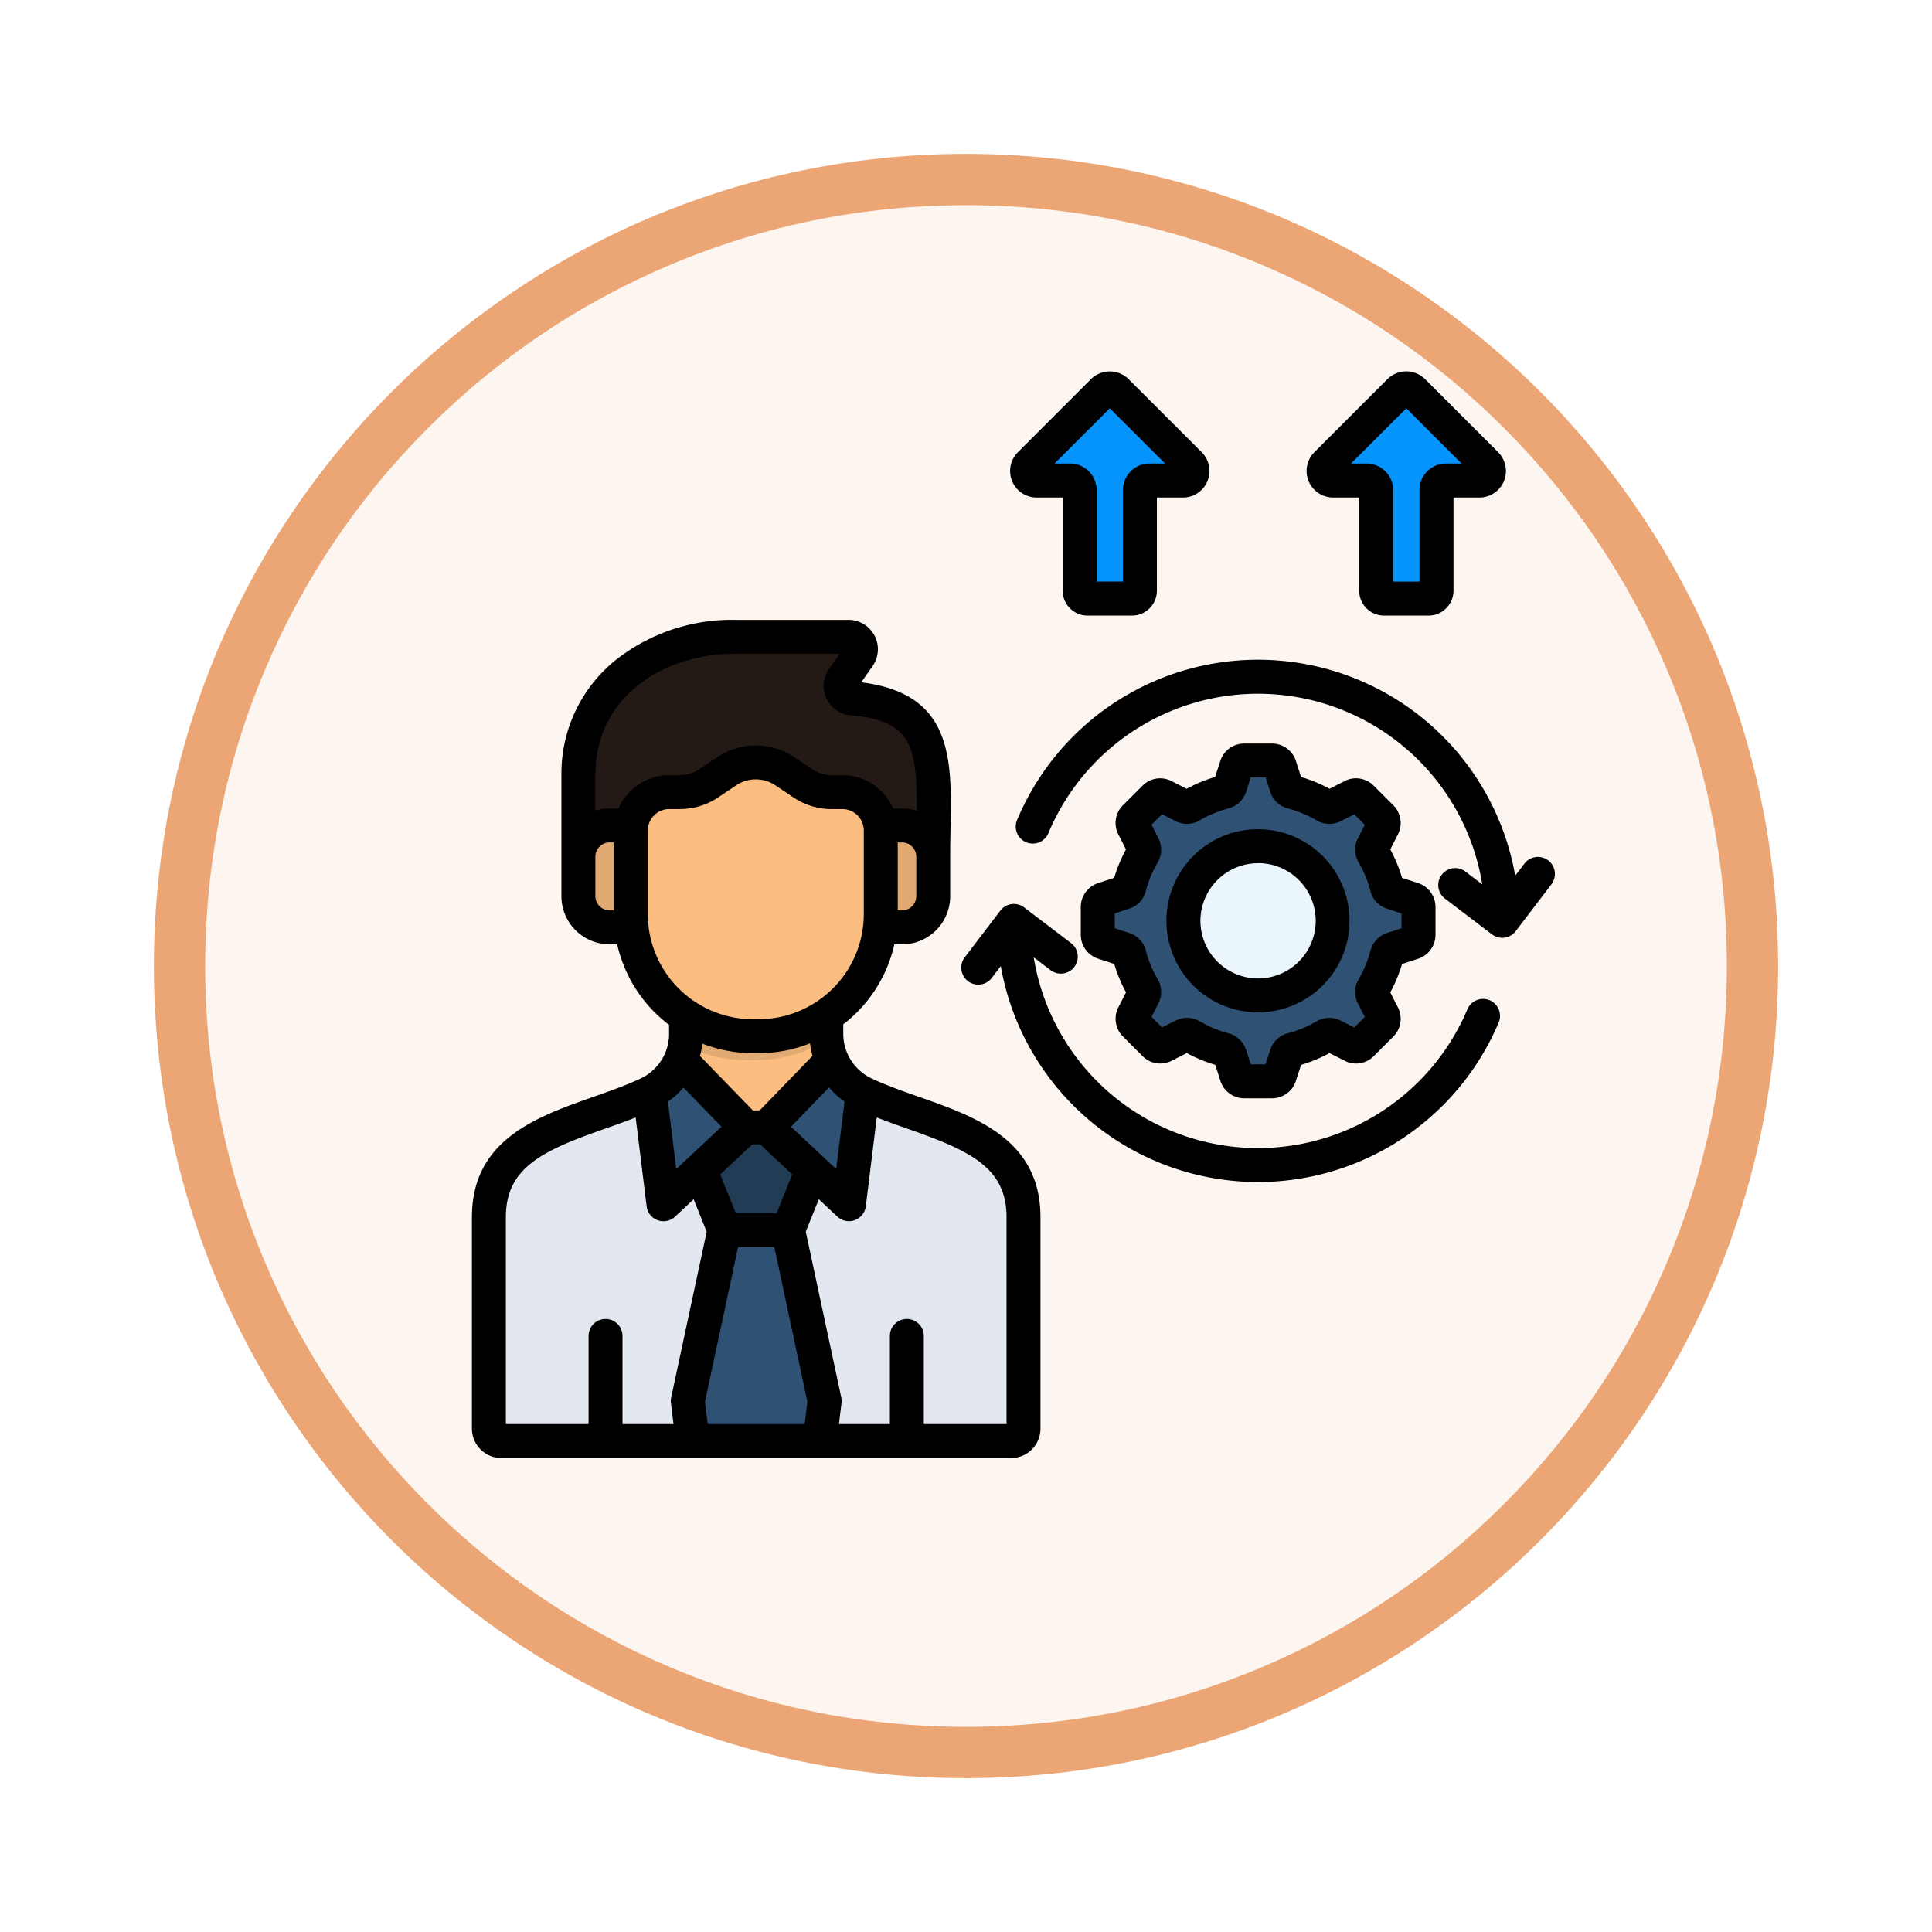 <svg xmlns="http://www.w3.org/2000/svg" xmlns:xlink="http://www.w3.org/1999/xlink" width="113" height="113" viewBox="0 0 113 113">
  <defs>
    <filter id="Trazado_982547" x="0" y="0" width="113" height="113" filterUnits="userSpaceOnUse">
      <feOffset dy="3" input="SourceAlpha"/>
      <feGaussianBlur stdDeviation="3" result="blur"/>
      <feFlood flood-opacity="0.161"/>
      <feComposite operator="in" in2="blur"/>
      <feComposite in="SourceGraphic"/>
    </filter>
  </defs>
  <g id="Grupo_1224281" data-name="Grupo 1224281" transform="translate(-5995.964 -1253.751)">
    <g id="Grupo_1224088" data-name="Grupo 1224088" transform="translate(5321.965 -3321.317)">
      <g id="Grupo_1223184" data-name="Grupo 1223184" transform="translate(683 4581.069)">
        <g id="Grupo_1211216" data-name="Grupo 1211216" transform="translate(0)">
          <g id="Grupo_1210737" data-name="Grupo 1210737">
            <g id="Grupo_1210537" data-name="Grupo 1210537">
              <g id="Grupo_1164202" data-name="Grupo 1164202">
                <g id="Grupo_1158168" data-name="Grupo 1158168">
                  <g id="Grupo_1152576" data-name="Grupo 1152576">
                    <g id="Grupo_1148633" data-name="Grupo 1148633">
                      <g id="Grupo_1148525" data-name="Grupo 1148525">
                        <g transform="matrix(1, 0, 0, 1, -9, -6)" filter="url(#Trazado_982547)">
                          <g id="Trazado_982547-2" data-name="Trazado 982547" transform="translate(9 6)" fill="#fcf5f0">
                            <path d="M 47.5 93.5 C 41.289 93.5 35.265 92.284 29.595 89.886 C 24.118 87.569 19.198 84.252 14.973 80.027 C 10.748 75.802 7.431 70.882 5.114 65.405 C 2.716 59.735 1.5 53.711 1.5 47.5 C 1.5 41.289 2.716 35.265 5.114 29.595 C 7.431 24.118 10.748 19.198 14.973 14.973 C 19.198 10.748 24.118 7.431 29.595 5.114 C 35.265 2.716 41.289 1.5 47.5 1.5 C 53.711 1.5 59.735 2.716 65.405 5.114 C 70.882 7.431 75.802 10.748 80.027 14.973 C 84.252 19.198 87.569 24.118 89.886 29.595 C 92.284 35.265 93.5 41.289 93.5 47.5 C 93.5 53.711 92.284 59.735 89.886 65.405 C 87.569 70.882 84.252 75.802 80.027 80.027 C 75.802 84.252 70.882 87.569 65.405 89.886 C 59.735 92.284 53.711 93.5 47.5 93.5 Z" stroke="none"/>
                            <path d="M 47.5 3 C 41.491 3 35.664 4.176 30.18 6.496 C 24.881 8.737 20.122 11.946 16.034 16.034 C 11.946 20.122 8.737 24.881 6.496 30.18 C 4.176 35.664 3 41.491 3 47.5 C 3 53.509 4.176 59.336 6.496 64.82 C 8.737 70.119 11.946 74.878 16.034 78.966 C 20.122 83.054 24.881 86.263 30.18 88.504 C 35.664 90.824 41.491 92 47.5 92 C 53.509 92 59.336 90.824 64.82 88.504 C 70.119 86.263 74.878 83.054 78.966 78.966 C 83.054 74.878 86.263 70.119 88.504 64.82 C 90.824 59.336 92 53.509 92 47.5 C 92 41.491 90.824 35.664 88.504 30.18 C 86.263 24.881 83.054 20.122 78.966 16.034 C 74.878 11.946 70.119 8.737 64.82 6.496 C 59.336 4.176 53.509 3 47.5 3 M 47.5 -7.62939453125e-06 C 73.734 -7.62939453125e-06 95 21.266 95 47.5 C 95 73.734 73.734 95 47.5 95 C 21.266 95 -7.62939453125e-06 73.734 -7.62939453125e-06 47.5 C -7.62939453125e-06 21.266 21.266 -7.62939453125e-06 47.5 -7.62939453125e-06 Z" stroke="none" fill="#eca675"/>
                          </g>
                        </g>
                      </g>
                    </g>
                  </g>
                </g>
              </g>
            </g>
          </g>
        </g>
      </g>
    </g>
    <g id="professional-development_16648066" transform="translate(6022.786 1275.461)">
      <path id="Trazado_1180580" data-name="Trazado 1180580" d="M9.837,376.65V362.371a4.682,4.682,0,0,1,1.21-3.321,4.979,4.979,0,0,0-3.038,4.676v12.2a.721.721,0,0,0,.719.719H9.837Z" transform="translate(-6.333 -314.468)" fill="#cbd0d8" fill-rule="evenodd"/>
      <g id="Grupo_1224280" data-name="Grupo 1224280" transform="translate(1.677 1.398)">
        <g id="Grupo_1224279" data-name="Grupo 1224279" transform="translate(0 14.347)">
          <path id="Trazado_1180581" data-name="Trazado 1180581" d="M49.631,139.44H70.117c0-4.973.785-8.661-4.687-9.135a.718.718,0,0,1-.529-1.131l.91-1.292a.718.718,0,0,0-.586-1.132H58.636c-4.656,0-9.006,2.972-9.006,7.973v4.717Z" transform="translate(-44.463 -126.75)" fill="#231915" fill-rule="evenodd"/>
          <path id="Trazado_1180582" data-name="Trazado 1180582" d="M51.436,214.51h16.9a1.8,1.8,0,0,1,1.8,1.8v2.29a1.8,1.8,0,0,1-1.8,1.8h-16.9a1.8,1.8,0,0,1-1.8-1.8v-2.29A1.8,1.8,0,0,1,51.436,214.51Z" transform="translate(-44.472 -203.616)" fill="#e2aa73" fill-rule="evenodd"/>
          <path id="Trazado_1180583" data-name="Trazado 1180583" d="M19.394,285.63h8.1v3.157a3.818,3.818,0,0,0,2.253,3.532c3.8,1.773,9.131,2.185,9.131,7.1v12.2a.721.721,0,0,1-.719.719H8.729a.721.721,0,0,1-.719-.719v-12.2c0-4.918,5.334-5.332,9.131-7.1a3.823,3.823,0,0,0,2.253-3.532Z" transform="translate(-8.01 -265.907)" fill="#e2e7f0" fill-rule="evenodd"/>
          <path id="Trazado_1180584" data-name="Trazado 1180584" d="M97.487,285.63h8.1v3.157a3.94,3.94,0,0,0,.317,1.568v4.162H97.17v-4.162a3.97,3.97,0,0,0,.317-1.568Z" transform="translate(-86.102 -265.907)" fill="#fbbd80" fill-rule="evenodd"/>
          <path id="Trazado_1180585" data-name="Trazado 1180585" d="M99.256,285.63h8.1v3.157a4.115,4.115,0,0,0,.058.7,8.481,8.481,0,0,1-3.961.978h-.341a8.439,8.439,0,0,1-3.92-.958,4.11,4.11,0,0,0,.065-.716V285.63Z" transform="translate(-87.871 -265.907)" fill="#e2aa73" fill-rule="evenodd"/>
          <path id="Trazado_1180586" data-name="Trazado 1180586" d="M82.957,185.709l1,.664a2.937,2.937,0,0,0,1.708.518h.583a2.225,2.225,0,0,1,2.22,2.222v4.823a7.066,7.066,0,0,1-7.046,7.046h-.341a7.066,7.066,0,0,1-7.046-7.046v-4.823a2.227,2.227,0,0,1,2.222-2.222h.58a2.945,2.945,0,0,0,1.711-.518l1-.664A3.027,3.027,0,0,1,82.957,185.709Z" transform="translate(-65.835 -177.927)" fill="#fbbd80" fill-rule="evenodd"/>
          <path id="Trazado_1180587" data-name="Trazado 1180587" d="M104.471,382.65l-1.837,2.5-2.114,9.861.283,2.314h7.331l.287-2.314-2.113-9.861Z" transform="translate(-89.036 -350.884)" fill="#2f5274" fill-rule="evenodd"/>
          <path id="Trazado_1180588" data-name="Trazado 1180588" d="M106.707,354.91l-2.4,5.939h-3.674l-2.4-5.939h8.467Z" transform="translate(-87.039 -326.587)" fill="#223c55" fill-rule="evenodd"/>
          <path id="Trazado_1180589" data-name="Trazado 1180589" d="M82.81,325.578a3.8,3.8,0,0,0,1.783-1.888l3.753,3.875L83.6,332.011Z" transform="translate(-73.525 -299.243)" fill="#2f5274" fill-rule="evenodd"/>
          <path id="Trazado_1180590" data-name="Trazado 1180590" d="M142.825,325.578a3.8,3.8,0,0,1-1.783-1.888l-3.753,3.875,4.742,4.445Z" transform="translate(-121.242 -299.243)" fill="#2f5274" fill-rule="evenodd"/>
          <path id="Trazado_1180591" data-name="Trazado 1180591" d="M302.409,200.976a7.64,7.64,0,0,0,1.909-.794.464.464,0,0,1,.453-.01l1.111.566a.463.463,0,0,0,.549-.088l1.128-1.128a.46.46,0,0,0,.086-.545l-.566-1.115a.451.451,0,0,1,.014-.449,7.705,7.705,0,0,0,.791-1.912.466.466,0,0,1,.31-.328l1.187-.385a.469.469,0,0,0,.328-.449v-1.6a.467.467,0,0,0-.328-.449l-1.187-.385a.464.464,0,0,1-.31-.328,7.686,7.686,0,0,0-.791-1.912.451.451,0,0,1-.014-.449l.566-1.115a.46.46,0,0,0-.086-.545l-1.128-1.132a.466.466,0,0,0-.549-.086l-1.111.566a.467.467,0,0,1-.453-.01,7.484,7.484,0,0,0-1.909-.794.46.46,0,0,1-.33-.31l-.385-1.187a.465.465,0,0,0-.447-.328h-1.6a.462.462,0,0,0-.447.328l-.385,1.187a.461.461,0,0,1-.33.31,7.5,7.5,0,0,0-1.909.794.464.464,0,0,1-.453.01l-1.111-.566a.465.465,0,0,0-.549.086l-1.128,1.132a.464.464,0,0,0-.088.545l.57,1.115a.46.46,0,0,1-.014.449,7.706,7.706,0,0,0-.791,1.912.466.466,0,0,1-.31.328l-1.189.385a.466.466,0,0,0-.324.449v1.6a.465.465,0,0,0,.324.449l1.189.385a.452.452,0,0,1,.307.328,7.789,7.789,0,0,0,.794,1.912.46.46,0,0,1,.014.449l-.57,1.115a.466.466,0,0,0,.088.545l1.128,1.128a.46.46,0,0,0,.549.088l1.111-.566a.46.46,0,0,1,.449.01,7.716,7.716,0,0,0,1.912.794.46.46,0,0,1,.33.31l.385,1.187a.458.458,0,0,0,.447.324h1.6a.463.463,0,0,0,.447-.324l.385-1.187A.462.462,0,0,1,302.409,200.976Z" transform="translate(-256.037 -177.139)" fill="#2f5274" fill-rule="evenodd"/>
          <path id="Trazado_1180592" data-name="Trazado 1180592" d="M335.375,232.79a4.305,4.305,0,1,0-4.305-4.305A4.315,4.315,0,0,0,335.375,232.79Z" transform="translate(-290.967 -212.086)" fill="#ebf5fc" fill-rule="evenodd"/>
        </g>
        <path id="Trazado_1180593" data-name="Trazado 1180593" d="M264.857,22.858V17.05a.554.554,0,0,1,.552-.552h1.929a.543.543,0,0,0,.511-.341.551.551,0,0,0-.119-.6l-4.223-4.219a.554.554,0,0,0-.781,0l-4.219,4.219a.551.551,0,0,0-.119.6.545.545,0,0,0,.511.341h1.929a.554.554,0,0,1,.552.552v5.808a.457.457,0,0,0,.457.457H264.4a.456.456,0,0,0,.456-.457Z" transform="translate(-227.27 -11.172)" fill="#0593fc"/>
        <path id="Trazado_1180594" data-name="Trazado 1180594" d="M402.775,22.858V17.05a.554.554,0,0,1,.552-.552h1.929a.544.544,0,0,0,.511-.341.551.551,0,0,0-.119-.6l-4.223-4.219a.554.554,0,0,0-.781,0l-4.219,4.219a.554.554,0,0,0,.392.945h1.929a.554.554,0,0,1,.552.552v5.808a.456.456,0,0,0,.453.457h2.567A.456.456,0,0,0,402.775,22.858Z" transform="translate(-348.066 -11.172)" fill="#0593fc"/>
        <path id="Trazado_1180595" data-name="Trazado 1180595" d="M335.917,232.757a4.306,4.306,0,0,1,0-8.545,4.864,4.864,0,0,0-.542-.031,4.305,4.305,0,1,0,0,8.61A4.118,4.118,0,0,0,335.917,232.757Z" transform="translate(-290.967 -197.738)" fill="#cbd0d8" fill-rule="evenodd"/>
        <path id="Trazado_1180596" data-name="Trazado 1180596" d="M263.6,11.425l-.092-.092a.554.554,0,0,0-.781,0l-4.219,4.219a.551.551,0,0,0-.119.6.545.545,0,0,0,.511.341h.958a.539.539,0,0,1-.508-.341.546.546,0,0,1,.119-.6ZM260.829,16.5a.554.554,0,0,1,.552.552v5.808a.457.457,0,0,0,.457.457h.958a.46.46,0,0,1-.457-.457V17.05a.553.553,0,0,0-.552-.552Z" transform="translate(-227.27 -11.172)" fill="#0584e3"/>
        <path id="Trazado_1180597" data-name="Trazado 1180597" d="M401.518,11.425l-.092-.092a.554.554,0,0,0-.781,0l-4.219,4.219a.554.554,0,0,0,.392.945h.958a.554.554,0,0,1-.389-.945ZM398.747,16.5a.554.554,0,0,1,.552.552v5.808a.456.456,0,0,0,.453.457h.961a.457.457,0,0,1-.457-.457V17.05a.554.554,0,0,0-.552-.552Z" transform="translate(-348.066 -11.172)" fill="#0584e3"/>
      </g>
      <path id="Trazado_1180598" data-name="Trazado 1180598" d="M26.928,42.443c-.925-.325-1.881-.662-2.719-1.053A2.89,2.89,0,0,1,22.5,38.711V38.2a8.136,8.136,0,0,0,2.988-4.676h.453a2.815,2.815,0,0,0,2.812-2.812V28.39c0-.043,0-.088,0-.132,0-.528.011-1.043.02-1.542.076-4.038.146-7.859-5.225-8.519l.658-.935a1.719,1.719,0,0,0-1.4-2.717H16.129a10.961,10.961,0,0,0-6.958,2.364,8.518,8.518,0,0,0-3.156,6.7v7.1a2.815,2.815,0,0,0,2.812,2.812h.449a8.146,8.146,0,0,0,3.034,4.711v.477A2.887,2.887,0,0,1,10.6,41.391c-.838.391-1.794.727-2.719,1.053C4.555,43.616.78,44.944.78,49.486V61.848A1.723,1.723,0,0,0,2.5,63.568H32.317a1.72,1.72,0,0,0,1.717-1.721V49.486c0-4.543-3.775-5.872-7.106-7.043Zm-4.355.278-.487,3.948-2.643-2.478,2.226-2.3A4.869,4.869,0,0,0,22.573,42.721Zm-4.936,2.5,1.878,1.761-.915,2.27H16.215l-.915-2.27,1.878-1.761Zm-3.517-5.168a4.968,4.968,0,0,0,.138-.724,8.087,8.087,0,0,0,2.954.557h.345a8.093,8.093,0,0,0,3-.575,4.978,4.978,0,0,0,.143.736l-3.088,3.189h-.4ZM26.77,30.712a.838.838,0,0,1-.827.827h-.257V27.563h.257a.838.838,0,0,1,.827.827Zm-17.689.827H8.828A.838.838,0,0,1,8,30.712V28.39a.838.838,0,0,1,.827-.827h.253Zm.268-5.961H8.828A2.8,2.8,0,0,0,8,25.7V23.61c0-4.65,4.089-7.083,8.128-7.083h6.165l-.627.89a1.723,1.723,0,0,0,1.259,2.71c3.506.3,3.9,1.711,3.874,5.585a2.8,2.8,0,0,0-.858-.134h-.524a3.244,3.244,0,0,0-2.973-1.953h-.591a2.011,2.011,0,0,1-1.178-.356l-1.007-.675h0a4.05,4.05,0,0,0-4.566,0l-1.007.674a2.018,2.018,0,0,1-1.182.359h-.587A3.251,3.251,0,0,0,9.349,25.578Zm1.759,6.885c0-.034-.006-.067-.011-.1-.02-.2-.031-.4-.031-.61V26.866a1.259,1.259,0,0,1,1.26-1.256h.587a4.006,4.006,0,0,0,2.283-.691l1.009-.675a2.066,2.066,0,0,1,2.359,0l1.009.678a4,4,0,0,0,2.28.69h.591A1.258,1.258,0,0,1,23.7,26.866v4.887A6.141,6.141,0,0,1,21,36.837c-.026.015-.051.032-.076.05A6.108,6.108,0,0,1,17.556,37.9h-.345a6.106,6.106,0,0,1-3.327-.982.913.913,0,0,0-.109-.071A6.156,6.156,0,0,1,11.108,32.462ZM13.153,41.9l2.221,2.29L12.731,46.67l-.488-3.944A4.9,4.9,0,0,0,13.153,41.9Zm-.718,18.124a.977.977,0,0,0-.015.329l.151,1.23H9.587V56.428a.992.992,0,0,0-1.984,0v5.154H2.765v-12.1c0-2.926,2.184-3.905,5.78-5.17.6-.211,1.213-.427,1.811-.663L11,48.85a.992.992,0,0,0,1.663.6l1.085-1.018.763,1.9Zm7.809,1.558H14.571l-.161-1.307,1.937-9.042h2.121L20.4,60.275Zm11.8,0H27.21V56.427a.992.992,0,1,0-1.984,0v5.155h-2.98l.151-1.23a.977.977,0,0,0-.015-.329L20.306,50.33l.763-1.9,1.085,1.018a.993.993,0,0,0,1.663-.6l.641-5.2c.6.236,1.212.452,1.811.663,3.6,1.265,5.78,2.244,5.78,5.17v12.1ZM33.811,7.39h1.521V12.84a1.456,1.456,0,0,0,1.457,1.454h2.6a1.455,1.455,0,0,0,1.454-1.454V7.39h1.521a1.554,1.554,0,0,0,1.1-2.652L39.18.458a1.566,1.566,0,0,0-2.19.006L32.715,4.739a1.551,1.551,0,0,0,1.1,2.65Zm4.278-5.217L41.321,5.4h-.912a1.554,1.554,0,0,0-1.552,1.552v5.353H37.316V6.956A1.552,1.552,0,0,0,35.768,5.4h-.912ZM51.155,7.39h1.521V12.84a1.456,1.456,0,0,0,1.457,1.454h2.6a1.457,1.457,0,0,0,1.457-1.454V7.39h1.521A1.552,1.552,0,0,0,60.8,4.738L56.521.458a1.558,1.558,0,0,0-2.186,0L50.048,4.745A1.554,1.554,0,0,0,51.155,7.39Zm4.275-5.216L58.662,5.4h-.909A1.554,1.554,0,0,0,56.2,6.956v5.353H54.66V6.956A1.554,1.554,0,0,0,53.108,5.4H52.2Zm5.412,35.9a15.279,15.279,0,0,1-29.13-3.281l-.554.727a.993.993,0,0,1-1.58-1.2l2.108-2.769a.993.993,0,0,1,1.39-.189l2.769,2.108a.992.992,0,0,1-1.2,1.579l-1.007-.766A13.294,13.294,0,0,0,59.013,37.3a.993.993,0,0,1,1.83.77Zm3.1-8.092-2.112,2.769a.993.993,0,0,1-1.39.189L57.669,30.83a.992.992,0,0,1,1.2-1.579l1.005.766A13.292,13.292,0,0,0,34.505,27a.993.993,0,1,1-1.83-.77A15.275,15.275,0,0,1,61.8,29.509l.559-.732a.993.993,0,0,1,1.581,1.2ZM37.4,29.944a1.471,1.471,0,0,0-1.009,1.4v1.619a1.474,1.474,0,0,0,1.017,1.4l.941.307a8.647,8.647,0,0,0,.688,1.661l-.449.883a1.464,1.464,0,0,0,.271,1.7l1.136,1.136a1.456,1.456,0,0,0,1.717.279l.88-.448a8.742,8.742,0,0,0,1.665.69l.3.932a1.462,1.462,0,0,0,1.4,1.024h1.615a1.46,1.46,0,0,0,1.4-1.017l.305-.938a8.742,8.742,0,0,0,1.665-.69l.873.444a1.453,1.453,0,0,0,1.714-.267l1.143-1.143a1.464,1.464,0,0,0,.271-1.7l-.449-.883a8.823,8.823,0,0,0,.69-1.662l.945-.308a1.471,1.471,0,0,0,1.009-1.4V31.341a1.474,1.474,0,0,0-1.015-1.4l-.941-.307a8.647,8.647,0,0,0-.688-1.661l.449-.883a1.464,1.464,0,0,0-.271-1.7l-1.135-1.135a1.456,1.456,0,0,0-1.717-.279l-.88.448a8.662,8.662,0,0,0-1.665-.69l-.3-.931a1.461,1.461,0,0,0-1.4-1.024H45.953a1.458,1.458,0,0,0-1.4,1.017l-.305.938a8.742,8.742,0,0,0-1.665.69l-.874-.444A1.453,1.453,0,0,0,40,24.246l-1.143,1.143a1.464,1.464,0,0,0-.271,1.7l.449.883a8.647,8.647,0,0,0-.688,1.661Zm.976,1.769.847-.276a1.447,1.447,0,0,0,.969-1.024,6.7,6.7,0,0,1,.7-1.687,1.461,1.461,0,0,0,.038-1.409l-.4-.792.614-.614.8.407a1.464,1.464,0,0,0,1.4-.045,6.738,6.738,0,0,1,1.687-.7,1.474,1.474,0,0,0,1.028-.967l.276-.848h.865l.278.857a1.471,1.471,0,0,0,1.024.96,6.753,6.753,0,0,1,1.686.7,1.474,1.474,0,0,0,1.409.042l.793-.4.614.614-.4.79a1.46,1.46,0,0,0,.037,1.41,6.683,6.683,0,0,1,.7,1.688c0,.006,0,.014,0,.02a1.463,1.463,0,0,0,.965,1l.845.276v.87l-.853.277a1.462,1.462,0,0,0-.958,1.018,6.835,6.835,0,0,1-.7,1.692,1.458,1.458,0,0,0-.038,1.409l.4.792-.614.614-.8-.407a1.467,1.467,0,0,0-1.4.043,6.785,6.785,0,0,1-1.687.7,1.472,1.472,0,0,0-1.027.967l-.276.848h-.866l-.278-.855a1.468,1.468,0,0,0-1.024-.96,6.726,6.726,0,0,1-1.685-.7,1.471,1.471,0,0,0-1.409-.042l-.793.4-.614-.614.4-.789a1.464,1.464,0,0,0-.037-1.41,6.683,6.683,0,0,1-.7-1.688c0-.006,0-.014,0-.02a1.463,1.463,0,0,0-.965-1l-.845-.276ZM46.757,37.5A5.355,5.355,0,1,0,41.4,32.148,5.361,5.361,0,0,0,46.757,37.5Zm0-8.727a3.372,3.372,0,1,1-3.368,3.372A3.376,3.376,0,0,1,46.757,28.777Z" transform="translate(0 0)"/>
    </g>
  </g>
</svg>
